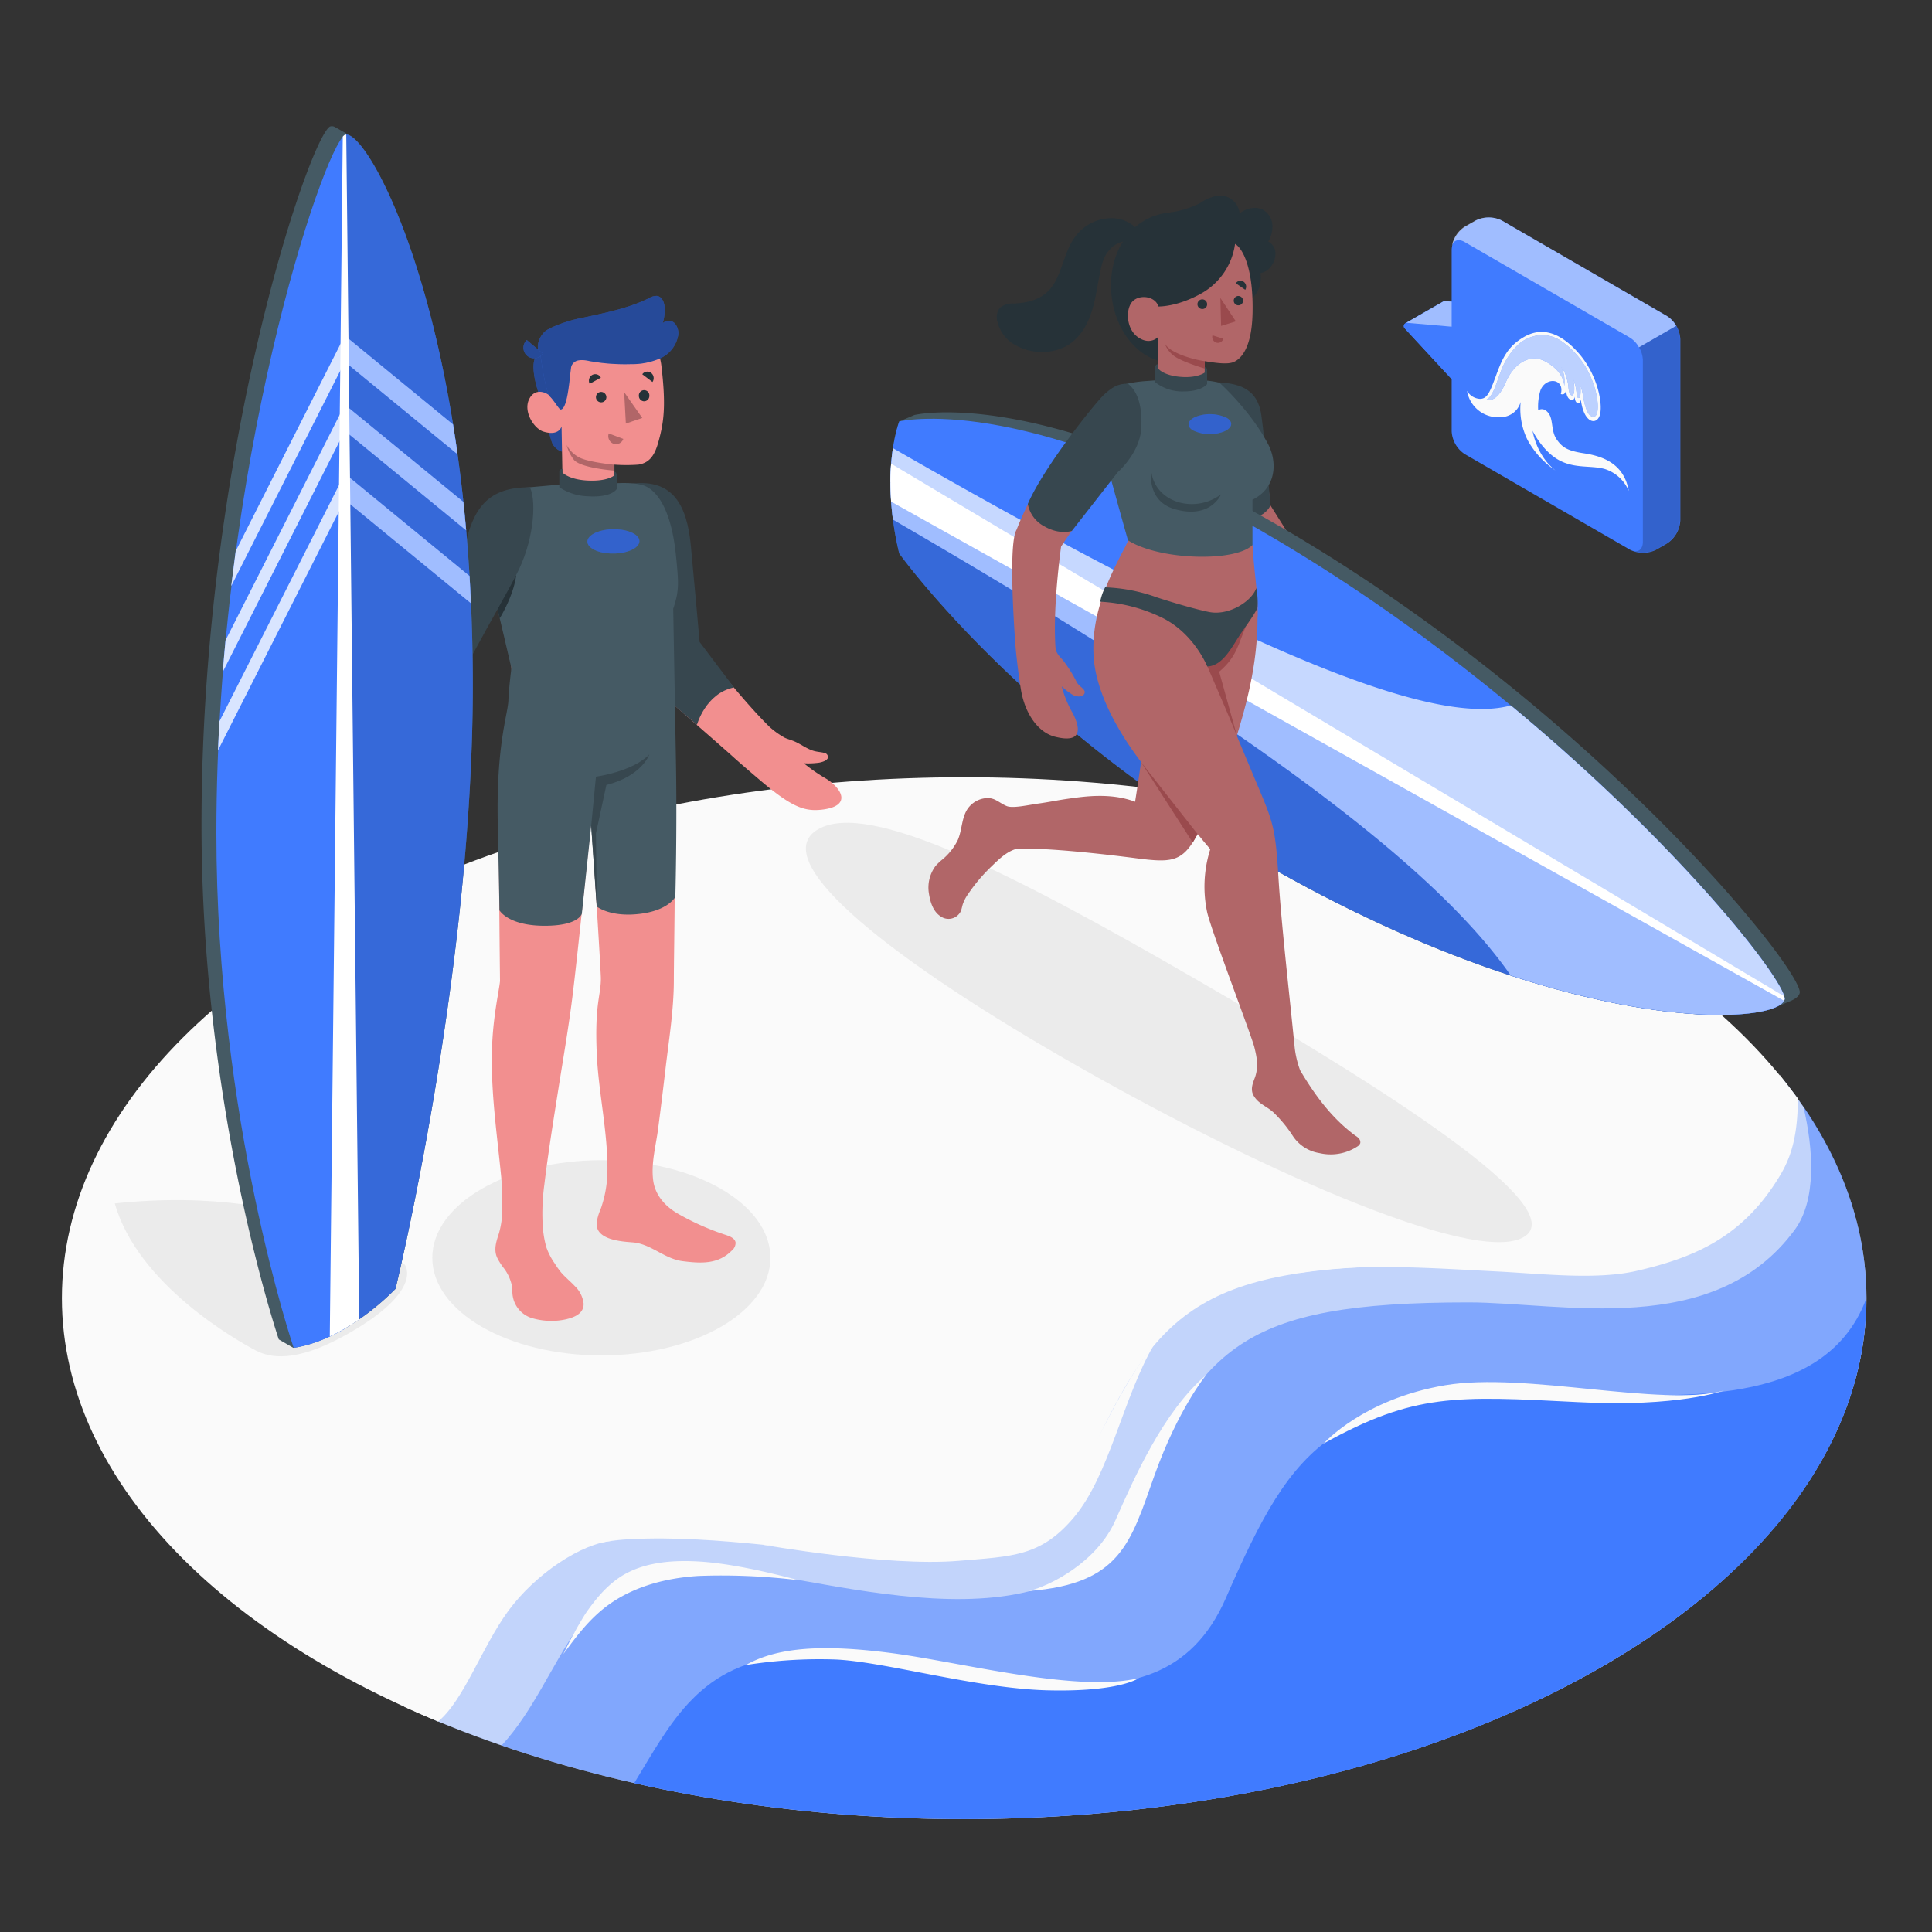 <svg xmlns="http://www.w3.org/2000/svg" viewBox="0 0 500 500"><rect x="0" y="0" width="500" height="500" fill="#333333" stroke="none"/><g id="freepik--Floor--inject-4"><g id="freepik--Beach--inject-4"><ellipse id="freepik--floor--inject-4" cx="249.53" cy="335.97" rx="233.51" ry="134.82" style="fill:#fafafa"></ellipse><path d="M414.65,431.3c71.24-41.13,86.83-102.23,46.76-152.1,1.9,10.48-2.27,20.89-7.44,27.91-21.73,29.51-58.47,20.39-83.86,20.39-61.84,0-71.54,12.39-90.68,55.22-16,35.73-70,13.11-116.67,15.63-31.66,1.71-36,28.06-51.28,46.38C202.85,483.48,332,479,414.65,431.3Z" style="fill:#407BFF;opacity:0.3"></path><path d="M414.65,431.3c67.88-39.19,85.22-96.5,52.05-145,2.64,11.18,3.46,24.27-2.24,32-20.85,28.32-60.11,18.76-84.48,18.76-59.36,0-69.06,11.72-87.05,53s-82.31,16.63-112,15c-31.64-1.73-34.81,29.06-51.09,46.64C219.53,482.71,337.41,475.89,414.65,431.3Z" style="fill:#407BFF;opacity:0.5"></path><path d="M414.65,431.3C460.2,405,483,370.53,483,336.06c-11.37,30.74-55,24.5-78.69,24.5-59.36,0-69.06,11.73-87.05,53s-67.18,12.58-112,15c-24.11,1.3-31.69,17.5-41.13,32.91C248,480.45,346.93,470.39,414.65,431.3Z" style="fill:#407BFF"></path><path d="M459.15,306.62c3.1-4.69,6.13-9.8,6.13-22.32-.36-.52-3.27-4.34-4.69-6.11a38.87,38.87,0,0,1-1.36,14.36c-1.88,6.64-4.61,12.55-9.29,17.61-4.5,4.87-9.87,8.19-17.16,11.47-7.06,3.17-16.44,4.69-24.18,4.9-23.36.62-49.69-3.33-72.21,2.91,15.84-2.68,34.77-1.2,50.81-.4,11.85.6,25.9,2.27,36.38-.14C437.61,325.67,449.78,320.77,459.15,306.62Z" style="fill:#fafafa"></path><path d="M298.73,347.84c-12.18,15.07-17.93,36.37-29.27,45.65s-32.82,9.28-72.27,6.25c0,0,32.36,5.75,50.77,4.21,14-1.18,21.39-1.05,30-11.3C287.17,381.67,290.61,361.71,298.73,347.84Z" style="fill:#fafafa"></path><path d="M129.08,412.7c-15.76,19.47-12.2,21.1-24.48,29q4.34,2,8.78,3.83c6.73-5.55,11.24-19.19,18.19-28.67s19-17.58,27.23-18.13C158.8,398.71,140.32,398.81,129.08,412.7Z" style="fill:#fafafa"></path><path d="M160.78,407.94c5.59-3.51,12.51-4.17,19.1-3.88,8.37.36,18.44,2.69,26.89,4.91a163.67,163.67,0,0,0-26-1.12c-7.87.49-15.81,2.44-22.36,6.83-5.27,3.53-8.94,8.36-12.62,13.4a106.78,106.78,0,0,1,5.75-10.51C154.09,413.89,157,410.34,160.78,407.94Z" style="fill:#fafafa"></path><path d="M266.24,411.75c5.23-1.26,17.56-7.25,22.46-18.36s12.45-28.14,23.43-37.52c0,0-7.25,8.81-13.4,26.08S290.08,409.91,266.24,411.75Z" style="fill:#fafafa"></path><path d="M342.57,373.58S352.75,362.09,374,358.5c20.86-3.52,56,5.78,72.16,1.37,0,0-11.75,4.39-37.75,3C376.66,361.25,366.07,360.56,342.57,373.58Z" style="fill:#fafafa"></path><path d="M193,430.92c8.28-4.69,20.12-5.43,38-3.07s48,10.32,63.74,6.43c0,0-4.81,3.63-23.52,3.18s-42.81-7.59-55.4-8A120.89,120.89,0,0,0,193,430.92Z" style="fill:#fafafa"></path></g></g><g id="freepik--Shadows--inject-4"><ellipse id="freepik--Shadow--inject-4" cx="155.63" cy="325.52" rx="43.75" ry="25.26" style="fill:#ebebeb"></ellipse><path id="freepik--shadow--inject-4" d="M66.26,349.54c4.83,2.51,12.19,2.35,24.37-4.69,19.17-11.06,14.14-17.54,14.14-17.54S80.38,306.09,29.7,311.45C35.7,332.56,61.43,347,66.26,349.54Z" style="fill:#ebebeb"></path><path id="freepik--shadow--inject-4" d="M211.74,214.61c-13.05,7.53,15.29,31.35,63.13,59s106.38,54.09,119.43,46.56-36.8-39-84.64-66.65S224.79,207.08,211.74,214.61Z" style="fill:#ebebeb"></path></g><g id="freepik--speech-bubble--inject-4"><g id="freepik--speach-bubble--inject-4"><g id="freepik--speach-bubble--inject-4"><path d="M385.5,92.51V78.92l-11.47-1a.85.85,0,0,0-.48.09l-9.83,5.64a.85.85,0,0,0-.19,1.3L375.7,98.13Z" style="fill:#407BFF"></path><path d="M375.7,98.13,363.53,85a.84.84,0,0,1,.69-1.41l11.48,1Z" style="fill:#407BFF"></path><path d="M385.5,78.91l-9.8,5.64-11.48-1a.82.82,0,0,0-.39.06c.91-.54,9.3-5.36,9.72-5.59a.83.83,0,0,1,.48-.09Z" style="fill:#407BFF"></path><path d="M385.5,78.91l-9.8,5.64-11.48-1a.82.82,0,0,0-.39.06c.91-.54,9.3-5.36,9.72-5.59a.83.83,0,0,1,.48-.09Z" style="fill:#fff;opacity:0.5"></path><g id="freepik--speach-bubble--inject-4"><path d="M375.69,64.63a7.55,7.55,0,0,1,3.42-5.92l2.78-1.61a7.56,7.56,0,0,1,6.84,0l42.71,24.7a7.58,7.58,0,0,1,3.42,5.92v47a7.58,7.58,0,0,1-3.42,5.92l-2.79,1.61a7.56,7.56,0,0,1-6.84,0l-42.7-24.7a7.55,7.55,0,0,1-3.42-5.93Z" style="fill:#407BFF"></path><path d="M434.79,134.68a7.57,7.57,0,0,1-3.41,5.92l-2.79,1.61a7.64,7.64,0,0,1-6.25.27c1.6.61,2.83-.3,2.83-2.25v-47a7,7,0,0,0-1-3.37l9.62-5.56a7,7,0,0,1,1,3.37Z" style="opacity:0.2"></path><path d="M375.74,63.63c.4-1.45,1.72-1.92,3.3-1l42.71,24.71a6.68,6.68,0,0,1,2.41,2.55l9.62-5.55a6.94,6.94,0,0,0-2.41-2.56l-42.69-24.7a7.65,7.65,0,0,0-6.85,0L379,58.68A7.57,7.57,0,0,0,375.74,63.63Z" style="fill:#fff;opacity:0.5"></path></g></g></g><path d="M379.67,101.15a4.1,4.1,0,0,0,3.41,2.08c1.79-.08,2.44-1.54,4.08-6,1.7-4.69,3.12-7.62,7.21-10s8.76-1.83,13.95,3.91,6.53,13.46,5.73,16.23-4.17,2.28-4.94-4c0,0-.09,1.17-.84.94s-.75-1.69-.75-1.69-.07,1.05-.83.9-1.38-1-1.39-2.84c0,0,0,1.77-1.37,1.3,0,0,.66-1.92-.7-2.94s-3.85-.21-4.61,2.13a14.6,14.6,0,0,0-.54,5s1.5-1.06,2.83,1c1.08,1.69.49,4.5,2,6.62s2.9,2.9,7.11,3.54c6.64,1,10.48,3.95,11.5,9.72a10,10,0,0,0-6.23-5.68c-3.62-1-7.87,0-12.05-2.41s-6.61-7.47-6.61-7.47.94,6.4,5.93,10.27a22.77,22.77,0,0,1-7.18-7.79,18.25,18.25,0,0,1-1.84-9.94,5.39,5.39,0,0,1-5.1,3.93A8.16,8.16,0,0,1,379.67,101.15Z" style="fill:#fafafa"></path><path d="M392.8,89.28a9.93,9.93,0,0,1,6.54-2.59,9.74,9.74,0,0,1,5.05,1.81,21.77,21.77,0,0,1,6.36,7.18c2.45,4.48,3,8.8,2.66,10.78-.12.72-.4,1.29-.94,1.43-.77,0-1.4-.63-1.87-1.84-.9-2.32-.78-3.93-1.56-6.26.07,2.15,0,3.47-.62,3.18-.32-.15-.3-.65-.51-2.09a10.43,10.43,0,0,0-.73-2.6c.48,2.54.24,4.32-.52,4s-.7-2.11-.85-2.91c-.65-3.38-1.72-4.34-1.72-4.34a8.72,8.72,0,0,1,.73,4.91c0-1.84-1.33-4.48-4.9-6.4-4.23-2.28-8.28.91-10.16,5.26-1.78,4.14-3.49,5-5.38,4.76,2-.68,2.78-4.23,3.93-7.12A18.37,18.37,0,0,1,392.8,89.28Z" style="fill:#407BFF"></path><path d="M392.8,89.28a9.93,9.93,0,0,1,6.54-2.59,9.74,9.74,0,0,1,5.05,1.81,21.77,21.77,0,0,1,6.36,7.18c2.45,4.48,3,8.8,2.66,10.78-.12.72-.4,1.29-.94,1.43-.77,0-1.4-.63-1.87-1.84-.9-2.32-.78-3.93-1.56-6.26.07,2.15,0,3.47-.62,3.18-.32-.15-.3-.65-.51-2.09a10.43,10.43,0,0,0-.73-2.6c.48,2.54.24,4.32-.52,4s-.7-2.11-.85-2.91c-.65-3.38-1.72-4.34-1.72-4.34a8.72,8.72,0,0,1,.73,4.91c0-1.84-1.33-4.48-4.9-6.4-4.23-2.28-8.28.91-10.16,5.26-1.78,4.14-3.49,5-5.38,4.76,2-.68,2.78-4.23,3.93-7.12A18.37,18.37,0,0,1,392.8,89.28Z" style="fill:#fff;opacity:0.65"></path></g><g id="freepik--character-2--inject-4"><polygon points="326.13 107.84 328.8 130.8 340.46 149.33 330.02 150.56 317.35 132.39 315.14 105.55 326.13 107.84" style="fill:#b16668"></polygon><path d="M314.66,98.9c5.35.3,10.72,1.17,11.77,8.55s2.37,23.35,2.37,23.35-2.47,6.12-13.09,2.31l-4.21-25Z" style="fill:#37474f"></path><path d="M465.79,256.78c-.34-7.29-55.15-74.7-135.49-121.08-62.4-36-93.66-28.29-93.66-28.29l-3.92,1.66s-2.32,6.06-2.28,15.76a79.6,79.6,0,0,0,2.28,18.39s31.26,43.83,93.67,79.86c70.48,40.7,121.3,42.52,132.94,37.69.69-.29,3.07-1.32,3.64-1.54C464.78,258.53,465.74,257.68,465.79,256.78Z" style="fill:#455a64"></path><path d="M326.39,137.36c-62.41-36-93.67-28.29-93.67-28.29s-2.32,6.06-2.28,15.76L461.87,258.44C461.54,251.14,406.72,183.74,326.39,137.36Z" style="fill:#407BFF"></path><path d="M326.39,223.08c-62.41-36-93.67-79.86-93.67-79.86a79.6,79.6,0,0,1-2.28-18.39L461.87,258.44C461.54,265.35,406.72,269.47,326.39,223.08Z" style="fill:#407BFF"></path><g style="opacity:0.15"><path d="M326.39,223.08c-62.41-36-93.67-79.86-93.67-79.86a79.6,79.6,0,0,1-2.28-18.39L461.87,258.44C461.54,265.35,406.72,269.47,326.39,223.08Z"></path></g><path d="M391,182.57c-17.43,4.79-58.13-8.08-159.91-66.59a57.57,57.57,0,0,0-.64,8.85L461.87,258.44C461.64,253.33,434.69,218.76,391,182.57Z" style="fill:#407BFF"></path><path d="M391,182.57c-17.43,4.79-58.13-8.08-159.91-66.59a57.57,57.57,0,0,0-.64,8.85L461.87,258.44C461.64,253.33,434.69,218.76,391,182.57Z" style="fill:#fff;opacity:0.7"></path><path d="M391,252.47c-17.43-24.93-58.13-59-159.91-118a73.65,73.65,0,0,1-.64-9.59L461.87,258.44C461.64,263.28,434.69,266.74,391,252.47Z" style="fill:#407BFF"></path><path d="M391,252.47c-17.43-24.93-58.13-59-159.91-118a73.65,73.65,0,0,1-.64-9.59L461.87,258.44C461.64,263.28,434.69,266.74,391,252.47Z" style="fill:#fff;opacity:0.5"></path><path d="M230.62,120c-.12,1.48-.19,3.09-.18,4.82s.06,3.4.18,5L461.74,259a1.6,1.6,0,0,0,.13-.51,3.23,3.23,0,0,0-.13-.65Z" style="fill:#fff"></path><g id="freepik--Character--inject-4"><path d="M301.38,148.36c-1.82,15.43-4.53,39.77-7.62,59.13-6.37-2.42-13.34-1.34-17.26-.79-2.64.37-5,.88-7.69,1.25s-6.67,1.31-8.27.66c-2-.82-3.08-2.28-5.39-2.05a6.48,6.48,0,0,0-4.73,2.76c-1.58,2.35-1.42,5.45-2.53,8.05a15.4,15.4,0,0,1-4.26,5.28,15,15,0,0,0-1.51,1.47,9.38,9.38,0,0,0-1.7,7.22c.35,2.15,1.05,4.58,3.09,5.87a3.53,3.53,0,0,0,5.12-1.34c.26-.6.35-1.27.55-1.89a10.53,10.53,0,0,1,1.43-2.69,43.38,43.38,0,0,1,5.58-6.67c2-1.92,4.19-4.22,6.89-4.94,7.85-.37,23.37,1.46,30.84,2.42,8.85,1.15,11.81,1.08,15.39-5.12,3.75-6.5,8.17-17.84,11.26-28.15,3.34-11.2,6.24-23.83,4.2-39C315.37,150.32,309.34,149.45,301.38,148.36Z" style="fill:#b16668"></path><path d="M351.67,294.64a2.6,2.6,0,0,0-.53-.49c-.18-.14-.33-.21-.49-.33-6.07-4.54-10.34-10.37-14.17-16.82a24.43,24.43,0,0,1-1.45-6.23c-1.26-12.86-3.41-31.33-4.18-43.88-.74-12.17-1.3-13.95-5.13-23-4.24-10.06-9-21.65-13.23-31.35a86.8,86.8,0,0,0,4.83-8.94,16.62,16.62,0,0,0,8.13-3.85c.27-5.67-.89-11-1.27-18.67L292,139.83s-.31.63-.79,1.68h0c-4.36,8.21-8.63,17.1-8.22,27.7.42,10.83,7.78,22.67,14.8,31.09,5.46,6.56,9.22,12.23,15.43,19.47a32.06,32.06,0,0,0-.81,16.32c1.18,5.12,11.47,31.89,12.22,34.94.64,2.58,1.13,5,.16,7.79-.44,1.24-1.32,3-.37,4.69,1.33,2.36,3.72,2.82,5.6,4.82a34.17,34.17,0,0,1,4.46,5.49,10.13,10.13,0,0,0,7,4.6,12.67,12.67,0,0,0,9.94-1.8,1.65,1.65,0,0,0,.62-.8A1.46,1.46,0,0,0,351.67,294.64Z" style="fill:#b16668"></path><polygon points="295.3 197.24 309.94 215.87 308.67 218.04 295.3 197.24" style="fill:#9a4a4d"></polygon><path d="M312.49,172.51c2.38,5.5,5.88,13.61,7.61,17.85l-4.58-16.52c4.6-3.86,5-7.38,6.86-11.58C319.43,164.18,317.09,171.07,312.49,172.51Z" style="fill:#9a4a4d"></path><path d="M286,152a43.8,43.8,0,0,1,13.42,2.61c4.16,1.36,10,3.07,13.48,3.77,5.28,1.05,11.17-2.92,12.22-6.18a18.52,18.52,0,0,1,.32,5c-.23.91-2.07,3.56-4,6.3-2.58,3.68-4.73,8.75-9,9,0,0-3.31-8.4-11.47-12.53a41.27,41.27,0,0,0-16.25-4.25A14.74,14.74,0,0,1,286,152Z" style="fill:#37474f"></path><path d="M307.76,81.55,304.08,94c-10.23,0-16.56-10-16.56-20.2h0c0-10.28,6.55-18.87,16.83-18.87h3.33c10.28,0,18.61,6.83,18.61,17.11h0C326.29,78.72,318,81.55,307.76,81.55Z" style="fill:#263238"></path><path d="M262.21,89l.07,0c4.36,2.79,10.7,2.88,14.9-.22,3-2.19,4.68-5.69,5.67-9.23s1.36-7.22,2.24-10.79,3.16-6.21,7-6.47c1-.07,2.24-.07,2.67-1s-.17-1.71-.8-2.32a9.1,9.1,0,0,0-6.12-2.5,11.69,11.69,0,0,0-9.37,4.5c-2.67,3.43-3.28,7.9-5.26,11.68-2.28,4.37-6.16,5.7-10.86,5.91a5.08,5.08,0,0,0-3.55,1.07,3.94,3.94,0,0,0-.67,3.61A9.5,9.5,0,0,0,262.21,89Z" style="fill:#263238"></path><path d="M328.21,62.51a7.45,7.45,0,0,0,1.09-4.28,5,5,0,0,0-2.14-3.76c-1.91-1.22-4.56-.65-6.34.76A5.25,5.25,0,0,0,319,51.8a5.19,5.19,0,0,0-3.7-1.18,11.25,11.25,0,0,0-4.69,1.93,24.73,24.73,0,0,1-8,2.46l3.13,1.23a5.14,5.14,0,0,0-.55,4.48,5.71,5.71,0,0,0,.49.87,21.07,21.07,0,0,0,19.17,9.26,6.11,6.11,0,0,0,3-.83,4.9,4.9,0,0,0,1.31-1.41,5.31,5.31,0,0,0,.92-3.31A3.43,3.43,0,0,0,328.21,62.51Z" style="fill:#263238"></path><path d="M319.63,63.12c2.14,1.27,4.79,6.66,4.53,17.95-.22,9.57-3.32,11.94-4.88,12.62s-4.56.26-7.49-.22v5.74l-12-.27V87.14s-2,2.34-5.2.19-3.34-7.44-1.47-9.34,5.92-1.3,6.67,1.33c0,0,4.66.17,10.86-3.24A17.41,17.41,0,0,0,319.63,63.12Z" style="fill:#b16668"></path><path d="M312.4,78.67a1.21,1.21,0,0,1-1.14,1.3,1.25,1.25,0,1,1,1.14-1.3Z" style="fill:#263238"></path><path d="M313.79,86.78l2.8.89a1.44,1.44,0,0,1-1.82,1A1.53,1.53,0,0,1,313.79,86.78Z" style="fill:#9a4a4d"></path><path d="M322.27,75l-2.44-1.69a1.43,1.43,0,0,1,2-.41A1.56,1.56,0,0,1,322.27,75Z" style="fill:#263238"></path><path d="M321.71,77.8a1.21,1.21,0,1,1-1.27-1.2A1.24,1.24,0,0,1,321.71,77.8Z" style="fill:#263238"></path><polygon points="315.83 77.11 316.02 84.35 319.83 83.17 315.83 77.11" style="fill:#9a4a4d"></polygon><path d="M311.79,93.47c-3.07-.41-9.41-2.23-10.39-4.73a6.53,6.53,0,0,0,2.22,3.2c1.89,1.62,8.17,3.44,8.17,3.44Z" style="fill:#9a4a4d"></path><path d="M328.24,115.06c-4.51-8.66-12.38-15.76-12.38-15.76-2.27-1.52-16-.92-16-.92l-4,.29c-9.72.93-9.3,4-9.76,8a30.92,30.92,0,0,0,.24,12.86c1.41,5.55,5.58,20.3,5.58,20.3,8.13,5.19,27.77,5.68,32.22,1.22V129.33C330.57,126.15,330.45,119.3,328.24,115.06Z" style="fill:#455a64"></path><path d="M311.79,95v1.42s-1.71,1.35-5.7,1.15c-4.9-.25-6.32-2.14-6.32-2.14V94.27s-.78-.12-.78.78v3.89a11.33,11.33,0,0,0,7.32,2.36c4.75,0,6.09-1.9,6.09-1.9V95.77S312.53,95.26,311.79,95Z" style="fill:#37474f"></path><path d="M316,127.93A12.57,12.57,0,0,1,305.11,130c-6.07-1.77-7.41-7-7.12-9,0,0-1.7,8.42,5.86,10.71C313.32,134.53,316,127.93,316,127.93Z" style="opacity:0.2"></path><path d="M317.48,108.15c1.86,1.11,1.41,2.74-1,3.63a10.22,10.22,0,0,1-7.73-.4c-1.86-1.11-1.41-2.73,1-3.62A10.22,10.22,0,0,1,317.48,108.15Z" style="fill:#407BFF"></path><path d="M317.48,108.15c1.86,1.11,1.41,2.74-1,3.63a10.22,10.22,0,0,1-7.73-.4c-1.86-1.11-1.41-2.73,1-3.62A10.22,10.22,0,0,1,317.48,108.15Z" style="opacity:0.2"></path><path d="M294,103.24c-.67-1.72-1.45-3.31-3.29-3.34-1,0-3.23.88-5.7,3.38-1.65,1.67-4.94,6.06-11.22,14.6a82.44,82.44,0,0,0-10.7,19.2c-2.1,3.43-.7,24.33-.34,29.37.2,2.79.83,8.25,1.45,11.93,1,6.21,4.41,11.2,8.89,12.3,7.14,1.77,6.46-2.27,4.6-6a27.55,27.55,0,0,1-2.92-7.06,15.78,15.78,0,0,0,2.91,2.24c1.12.57,2.64.56,3-.46s-1.34-1.64-2-2.82a34.74,34.74,0,0,0-3.56-5.68c-.55-.65-1.85-1.81-1.95-3.2-.58-8.13.48-18.94,1.43-26.23,3.64-5.69,11-15.24,14.46-20a18.42,18.42,0,0,0,4.67-6.43A16.79,16.79,0,0,0,294,103.24Z" style="fill:#b16668"></path><path d="M291.88,99.3c-2.48,0-3.93.81-6.09,2.77S270.21,120.7,266,130.41a8.14,8.14,0,0,0,4.29,5.81c4,2.31,7.11,1.17,7.11,1.17l11.89-15.21s5.76-5,6.08-11.45S294,100.88,291.88,99.3Z" style="fill:#37474f"></path></g></g><g id="freepik--character-1--inject-4"><g id="freepik--character--inject-4"><g id="freepik--character--inject-4"><path d="M213.83,201.54a42.79,42.79,0,0,1-5.79-4,20.81,20.81,0,0,0,4-.17c1.34-.26,2.84-.92,2-2.12a1.22,1.22,0,0,0-.73-.41c-.81-.2-1.64-.24-2.45-.44-2.06-.5-3.76-2-5.74-2.72-.66-.26-1.34-.44-2-.74a20.72,20.72,0,0,1-3.89-2.76c-7.08-6.83-18.92-22.11-18.92-22.11-.52-6.45-1.5-18.41-2.14-23.71-1-8.32-1.67-16.23-13.92-17.16-.53,1.61-.6,5.82-.6,8.2.55,5.16,2.94,34.43,3,35.54.19,2.92,0,6.09,2.07,8.27s12.9,11.46,20.51,18.21c2,1.83,4.87,4.29,7.53,6.55,8.17,6.93,11.45,8.16,16.27,7.53C220.67,208.47,217.58,203.84,213.83,201.54Z" style="fill:#f28f8f"></path><path d="M180.37,187.59s2.23-8.19,9.59-9.67l-8.9-11.78s-1.35-15.21-2.28-25c-1-10.38-4.61-17.16-15.1-16,0,0,1.2,42.1,3.45,49.14C168.22,177.7,177,184.64,180.37,187.59Z" style="fill:#37474f"></path><path d="M190.37,321.56c-.19-1.07-1.39-1.57-2.42-1.92A66.32,66.32,0,0,1,175.27,314c-3.2-1.89-5.74-4.75-6.23-8.55-.58-4.49.73-9,1.29-13.41q1-7.71,1.9-15.43c.89-7.58,2.16-15.34,2.16-23,0-7.27.67-38-.06-58.23-.07-2.11-.27-7.68-.29-9.38.11-12,.07-23.33.07-30,.8-1.16,1.18-4.56.83-8.76-.48-5.86-1.83-13.09-4.69-17.53-2.37-3.69-3.87-4-8.94-4.2a100.62,100.62,0,0,0-15.71.47c-5.33.61-11.3,1.58-11.3,1.58-1.26.32-3.62,3.26-4.92,9.37-2.65,12.41-.4,20,2.93,35.24,0,0,.57,4.83-1,13.22a115.3,115.3,0,0,0-2.24,20.48c0,19.74.33,48,.33,48-.21,2.52-1.92,9.43-2.1,18.51-.23,10.66,1.34,21.31,2.38,31.9.26,2.63.29,5.12.3,7.75a23.1,23.1,0,0,1-.83,7.07c-.64,2-1.44,4.14-.54,6.28a15.09,15.09,0,0,0,1.7,2.72,11.29,11.29,0,0,1,2.23,5c.09.8,0,1.61.17,2.4a7.14,7.14,0,0,0,5.23,5.7,17.69,17.69,0,0,0,7.76.39c2.38-.43,5.48-1.4,5.33-4.26a7.42,7.42,0,0,0-2.25-4.47c-1.17-1.26-2.54-2.33-3.64-3.64a21.39,21.39,0,0,1-1.52-2.15,17.46,17.46,0,0,1-2.22-4.26,26.68,26.68,0,0,1-.93-5.33,55.66,55.66,0,0,1,.4-10.87c1-8.36,2.36-16.67,3.67-25,1.24-7.82,2.59-15.62,3.58-23.48,1.43-11.37,4.91-45.73,4.91-45.73s2.47,38.51,2.47,40.82c0,4.56-1.59,6.4-1.08,19.07.41,10.31,2.91,20.57,2.78,30.86a30.1,30.1,0,0,1-1.79,9.86,12.89,12.89,0,0,0-1,3.46c-.3,4.37,6.2,4.82,9.35,5.06,4.71.37,8.18,4.27,12.91,4.86s9.11.85,12.64-2.67A2.66,2.66,0,0,0,190.37,321.56Z" style="fill:#f28f8f"></path><path d="M144.74,125.42l-9,.8L128.6,156.9l3.76,16s-.63,4.7-.79,8.4-3.18,11.54-2.75,31.9.44,22.39.44,22.39,2.17,3.92,11.38,4,9.94-3.14,9.94-3.14L153,213.7l1.42,20.89s3.36,2.81,11,1.94,9.36-4.45,9.36-4.45.47-17.59.15-35.2-.7-39.36-.7-39.36a24.75,24.75,0,0,0,1-3.74c.34-2.35.34-3.86-.29-10-1.32-13-5.49-17.12-8.31-18.12s-7.69-.56-7.69-.56Z" style="fill:#455a64"></path><path d="M153,213.7,154.23,201s9.44-1.25,13.82-5.76c0,0-1.8,5.53-11.12,7.92l-2.7,12.52.23,18.89Z" style="fill:#37474f"></path><path d="M164.08,138.13c2.27,1.36,1.73,3.34-1.22,4.43s-7.17.88-9.44-.48-1.72-3.34,1.22-4.43S161.81,136.78,164.08,138.13Z" style="fill:#407BFF"></path><path d="M164.08,138.13c2.27,1.36,1.73,3.34-1.22,4.43s-7.17.88-9.44-.48-1.72-3.34,1.22-4.43S161.81,136.78,164.08,138.13Z" style="opacity:0.2"></path><path d="M128.77,157.64a62,62,0,0,1,4.81-8.84s-.26,4.45-4.25,11.23Z" style="fill:#263238"></path><path d="M83.14,188c1.88-.53,3.9-1.12,5.6-1.66,6.5-2.09,13.82-4.1,21.1-6.43,3.8-1.22,7.91-2,12.3-10.21,4.84-9,9.18-16.42,11.44-20.89,4.37-8.15,5.43-18.66,3.57-22.7-11.05-.06-14.8,5.53-17,16-1.92,4.11-8.22,14.39-12.89,24.21-7.53,3.19-17.62,8.89-25.17,11.43Z" style="fill:#37474f"></path><path d="M145.33,98.52l-1.72,1.88-.88-9.71A4.62,4.62,0,0,0,138.92,92c-1.64,1.67-.73,6.92,1.31,12,0,0,2,9.35,2.79,10.89a4.21,4.21,0,0,0,2.45,2Z" style="fill:#407BFF"></path><path d="M145.33,98.52l-1.72,1.88-.88-9.71A4.62,4.62,0,0,0,138.92,92c-1.64,1.67-.73,6.92,1.31,12,0,0,2,9.35,2.79,10.89a4.21,4.21,0,0,0,2.45,2Z" style="opacity:0.4"></path><path d="M145.11,104.53c-.75.44-1.83-1-2.75-2s-4-2.3-5.47.89,1.34,7.52,3.72,8.27c4.11,1.29,4.72-1.34,4.72-1.34l.28,15.34c8.54,2,13.39.81,13.4-.6v-4.84a43.48,43.48,0,0,0,6.19,0c3-.47,4.26-2.56,5.18-5.83,1.47-5.25,2-9.49.78-19.81-1.37-11.32-14.53-11.44-21.64-7S145.11,104.53,145.11,104.53Z" style="fill:#f28f8f"></path><path d="M143.35,84.51a35.75,35.75,0,0,1,7.77-2.34c5.74-1.25,11.59-2.4,16.83-5a3.78,3.78,0,0,1,2.06-.59c1.38.18,2,1.86,2,3.25a11.57,11.57,0,0,1-.5,3.83,2.19,2.19,0,0,1,3.09,0,3.84,3.84,0,0,1,.89,3.23,8.06,8.06,0,0,1-4.63,5.85,18.25,18.25,0,0,1-7.57,1.5,51.67,51.67,0,0,1-10.82-.81,7.44,7.44,0,0,0-2.61-.19,2.38,2.38,0,0,0-2,1.55c-.38,1.43-.78,11.15-2.78,11.19-.37,0-1.78-2.44-2.71-3.31-1.16-1.1-2.32-9.43-2.53-11a.69.69,0,0,0-.16-.32c-1.3-1.83.23-4.92,1.84-5.92A17.35,17.35,0,0,1,143.35,84.51Z" style="fill:#407BFF"></path><path d="M143.35,84.51a35.75,35.75,0,0,1,7.77-2.34c5.74-1.25,11.59-2.4,16.83-5a3.78,3.78,0,0,1,2.06-.59c1.38.18,2,1.86,2,3.25a11.57,11.57,0,0,1-.5,3.83,2.19,2.19,0,0,1,3.09,0,3.84,3.84,0,0,1,.89,3.23,8.06,8.06,0,0,1-4.63,5.85,18.25,18.25,0,0,1-7.57,1.5,51.67,51.67,0,0,1-10.82-.81,7.44,7.44,0,0,0-2.61-.19,2.38,2.38,0,0,0-2,1.55c-.38,1.43-.78,11.15-2.78,11.19-.37,0-1.78-2.44-2.71-3.31-1.16-1.1-2.32-9.43-2.53-11a.69.69,0,0,0-.16-.32c-1.3-1.83.23-4.92,1.84-5.92A17.35,17.35,0,0,1,143.35,84.51Z" style="opacity:0.4"></path><path d="M140.49,91.5A2.74,2.74,0,1,1,136.32,88Z" style="fill:#407BFF"></path><path d="M140.49,91.5A2.74,2.74,0,1,1,136.32,88Z" style="opacity:0.4"></path><path d="M159,120.28s-6.75-.65-9.1-1.9a7.76,7.76,0,0,1-3.26-3.22,10.58,10.58,0,0,0,1.85,3.8c1.72,2.2,10.51,2.83,10.51,2.83Z" style="fill:#b16668"></path><path d="M156.93,102.84a1.35,1.35,0,1,1-1.35-1.41A1.37,1.37,0,0,1,156.93,102.84Z" style="fill:#263238"></path><path d="M155.5,97.74l-2.89,1.59a1.72,1.72,0,0,1,.67-2.3A1.62,1.62,0,0,1,155.5,97.74Z" style="fill:#263238"></path><path d="M157.54,112.17l3.77,1.42a2,2,0,0,1-2.56,1.25A2.12,2.12,0,0,1,157.54,112.17Z" style="fill:#b16668"></path><path d="M168.86,98.86l-2.64-2a1.6,1.6,0,0,1,2.29-.35A1.74,1.74,0,0,1,168.86,98.86Z" style="fill:#263238"></path><path d="M168.05,102.46a1.38,1.38,0,0,1-1.35,1.4,1.4,1.4,0,0,1-1.36-1.41,1.36,1.36,0,1,1,2.71,0Z" style="fill:#263238"></path><polygon points="161.53 101.49 161.97 109.62 166.22 108.17 161.53 101.49" style="fill:#b16668"></polygon><path d="M159,122.09V123s-1.64,1.64-7,1.36c-4.9-.27-6.47-2.1-6.47-2.1l0-.86s-.78-.11-.78.79v3.9a14,14,0,0,0,7.33,2.34c6.33.42,7.53-1.89,7.53-1.89v-3.63S159.61,122.18,159,122.09Z" style="fill:#37474f"></path></g></g><path d="M86.77,32.93a1.56,1.56,0,0,0-1.42-.16c-5.51,3.58-33.2,84.93-33.2,180.72,0,74.41,20,133.15,20,133.15l3.75,2.17s5.74-.54,13.23-4.92a64.93,64.93,0,0,0,13.23-10.35s20-81.8,20-156.21c0-88.76-23.78-137.67-31.65-142.16C90.09,34.82,87.44,33.28,86.77,32.93Z" style="fill:#455a64"></path><path d="M56,215.66c0,74.42,20,133.15,20,133.15s5.74-.54,13.23-4.92V34.94C83.66,38.52,56,119.87,56,215.66Z" style="fill:#407BFF"></path><path d="M122.36,177.33c0,74.41-20,156.21-20,156.21a64.93,64.93,0,0,1-13.23,10.35V34.94C94.66,32.16,122.36,81.53,122.36,177.33Z" style="fill:#407BFF"></path><g style="opacity:0.15"><path d="M122.36,177.33c0,74.41-20,156.21-20,156.21a64.93,64.93,0,0,1-13.23,10.35V34.94C94.66,32.16,122.36,81.53,122.36,177.33Z"></path></g><path d="M58.37,165.71q-.39,4.06-.72,8.19l31.51-62.24v-6.78Z" style="fill:#407BFF"></path><path d="M89.16,129.52v-6.78L56.79,186.68c-.14,2.49-.27,5-.37,7.51Z" style="fill:#407BFF"></path><path d="M61,142.61q-.6,4.48-1.16,9.07l29.3-57.87V87Z" style="fill:#407BFF"></path><g style="opacity:0.8"><path d="M58.37,165.71q-.39,4.06-.72,8.19l31.51-62.24v-6.78Z" style="fill:#fff"></path><path d="M89.16,129.52v-6.78L56.79,186.68c-.14,2.49-.27,5-.37,7.51Z" style="fill:#fff"></path><path d="M61,142.61q-.6,4.48-1.16,9.07l29.3-57.87V87Z" style="fill:#fff"></path></g><path d="M121.52,149.06,89.24,122.57v6.78l32.65,26.79C121.78,153.74,121.66,151.39,121.52,149.06Z" style="fill:#407BFF"></path><path d="M89.24,86.86v6.78l29.18,23.94c-.37-2.64-.76-5.21-1.17-7.73Z" style="fill:#407BFF"></path><path d="M89.24,104.72v6.78l31.4,25.76c-.22-2.5-.46-4.95-.71-7.37Z" style="fill:#407BFF"></path><g style="opacity:0.5"><path d="M121.52,149.06,89.24,122.57v6.78l32.65,26.79C121.78,153.74,121.66,151.39,121.52,149.06Z" style="fill:#fff"></path><path d="M89.24,86.86v6.78l29.18,23.94c-.37-2.64-.76-5.21-1.17-7.73Z" style="fill:#fff"></path><path d="M89.24,104.72v6.78l31.4,25.76c-.22-2.5-.46-4.95-.71-7.37Z" style="fill:#fff"></path></g><path d="M85.35,345.88c1.2-.55,2.47-1.21,3.81-2s2.61-1.58,3.81-2.41L89.61,34.84a1.1,1.1,0,0,0-.45.1,2.41,2.41,0,0,0-.45.42Z" style="fill:#fff"></path></g></svg>